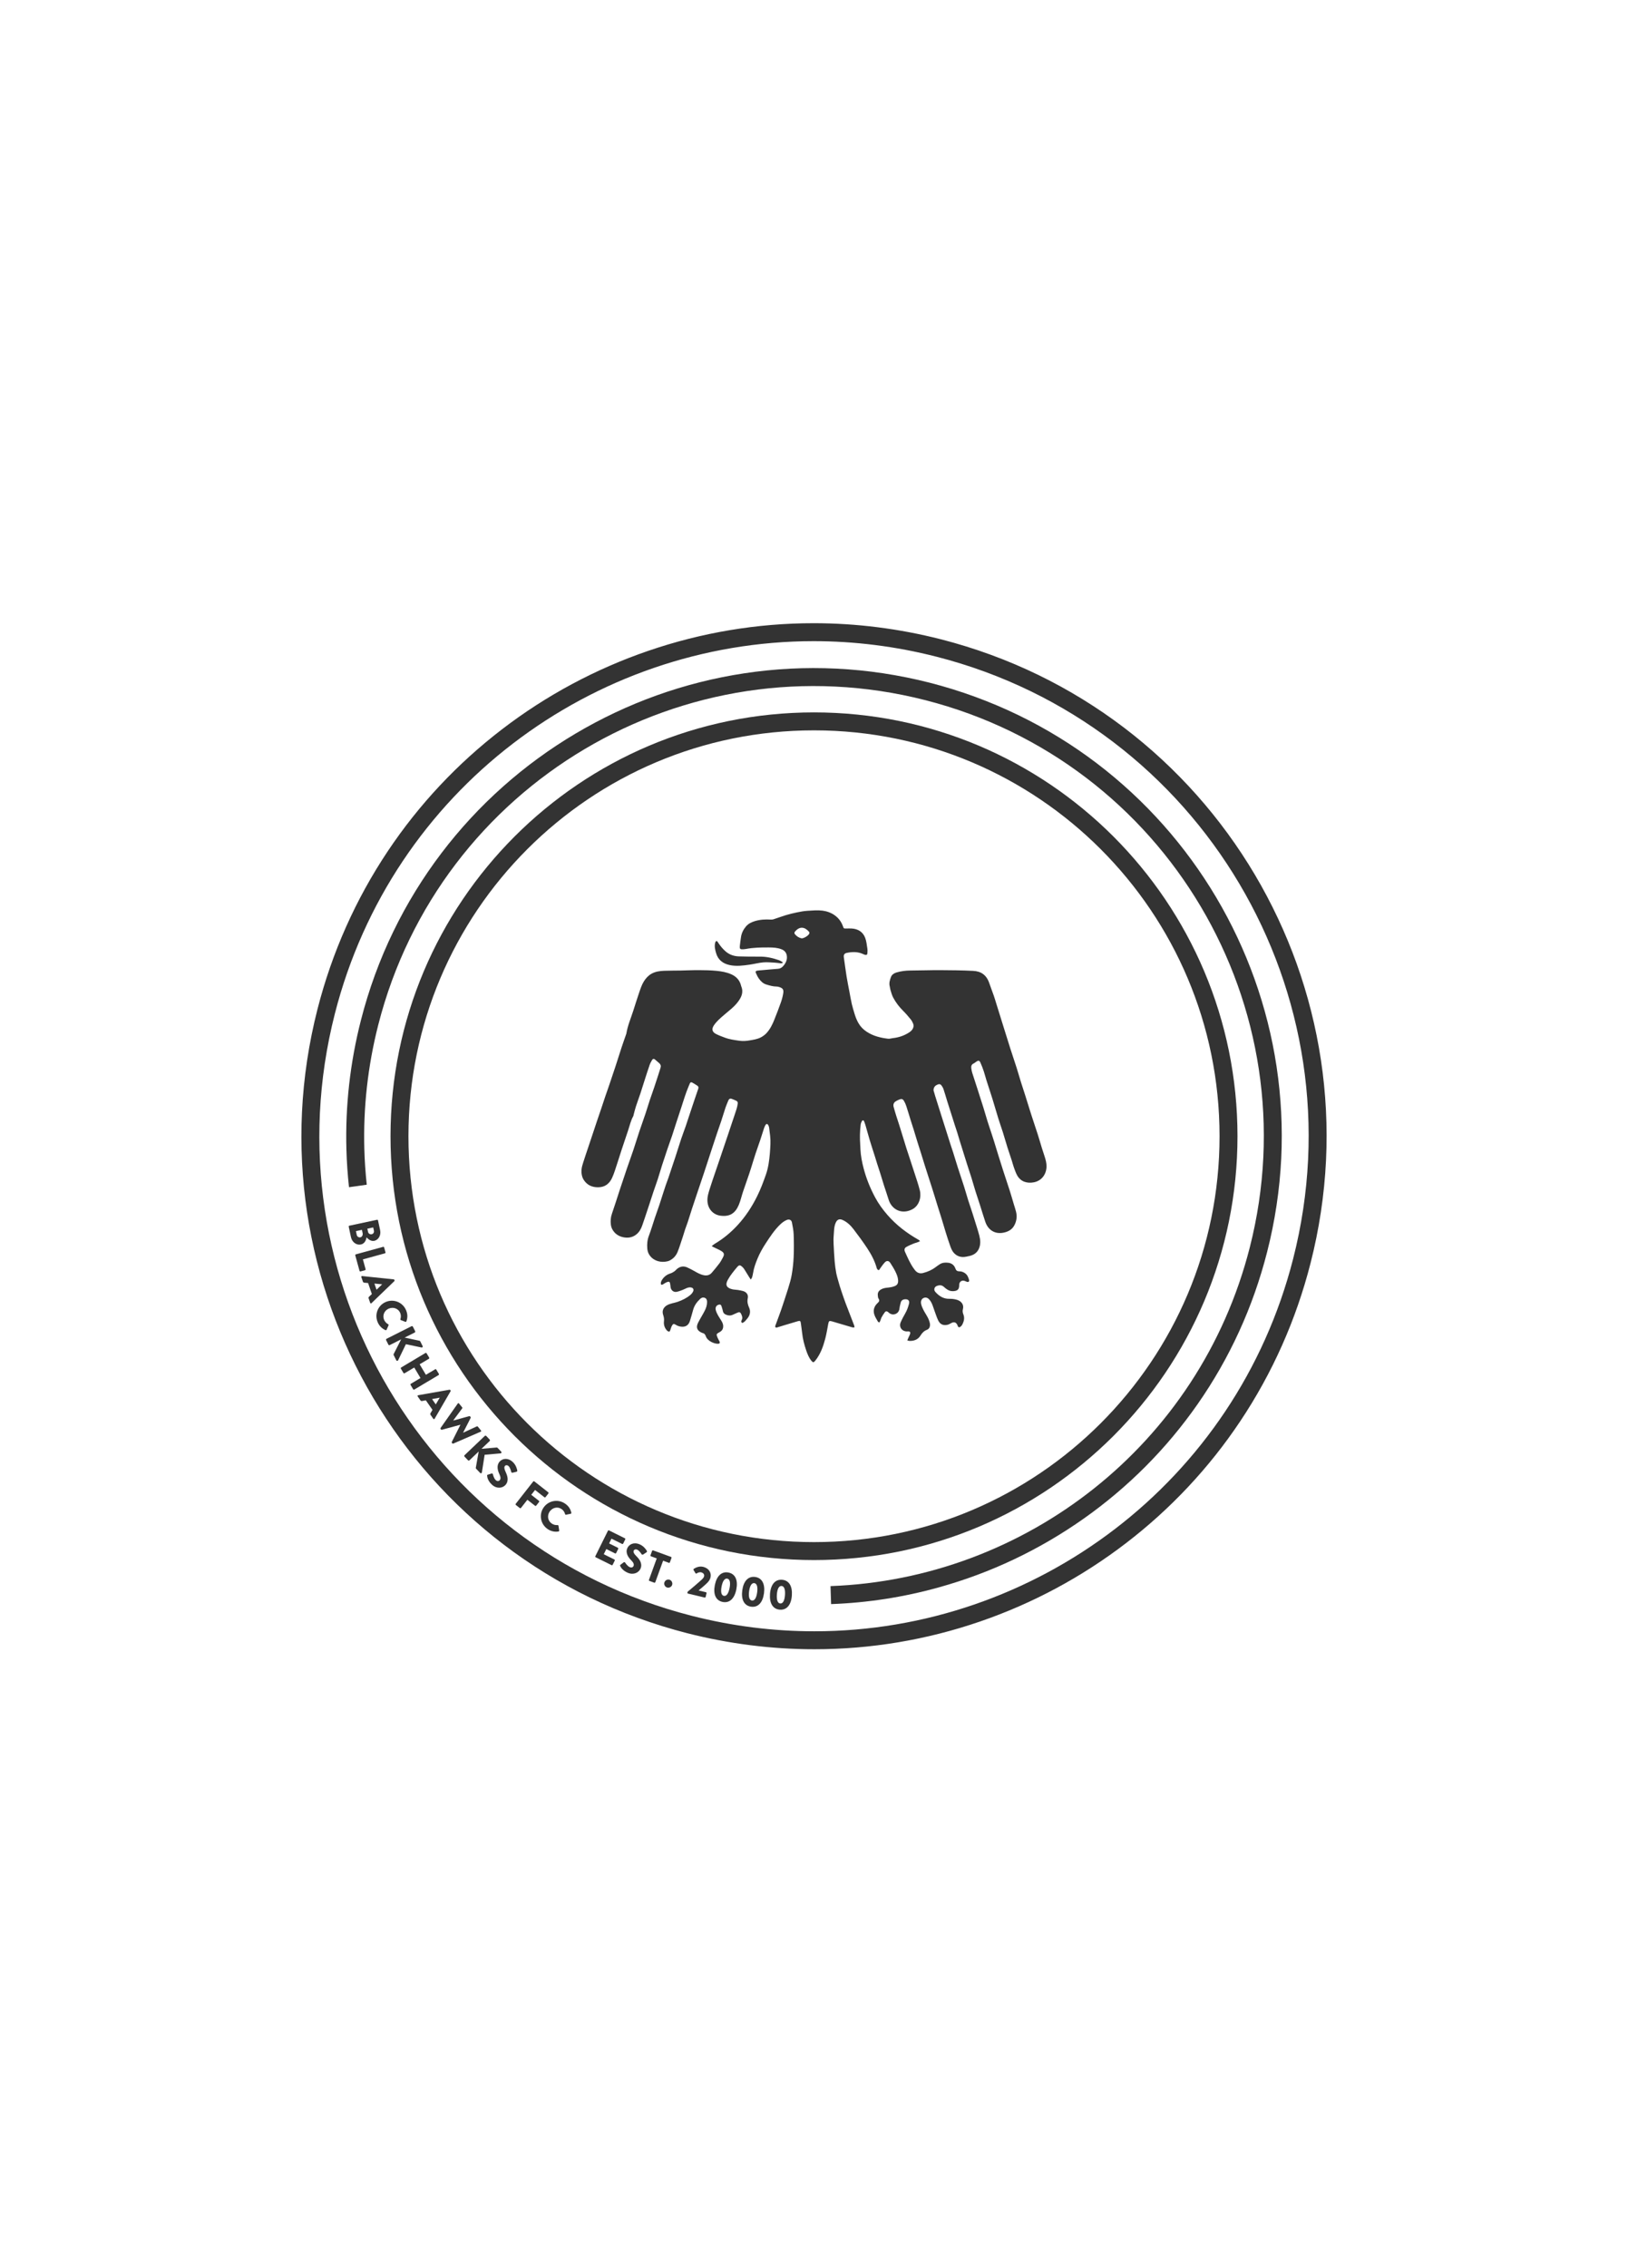 <?xml version="1.0" encoding="utf-8"?>
<!-- Generator: Adobe Illustrator 16.0.3, SVG Export Plug-In . SVG Version: 6.00 Build 0)  -->
<!DOCTYPE svg PUBLIC "-//W3C//DTD SVG 1.1//EN" "http://www.w3.org/Graphics/SVG/1.1/DTD/svg11.dtd">
<svg version="1.1" id="Layer_1" xmlns="http://www.w3.org/2000/svg" xmlns:xlink="http://www.w3.org/1999/xlink" x="0px" y="0px"
	 width="380px" height="529px" viewBox="0 0 380 529" enable-background="new 0 0 380 529" xml:space="preserve">
<g id="Layer_1_1_" display="none">
</g>
<g id="Layer_2" display="none">
</g>
<g id="circles_for_icons">
</g>
<g>
	<path fill="#333333" d="M297.969,248.738c-1.045-6.946-2.785-13.825-5.16-20.458c-2.348-6.565-5.349-12.944-8.91-18.949
		c-3.564-6.013-7.715-11.697-12.348-16.91c-4.675-5.265-9.883-10.091-15.476-14.349c-5.691-4.332-11.849-8.111-18.285-11.24
		c-6.603-3.205-13.587-5.759-20.757-7.597c-7.178-1.83-14.526-2.943-21.861-3.294c-7.148-0.351-14.356,0.022-21.429,1.091
		c-6.946,1.045-13.833,2.778-20.466,5.153c-6.565,2.353-12.936,5.355-18.949,8.917c-6.005,3.556-11.697,7.716-16.91,12.347
		c-5.266,4.676-10.091,9.882-14.34,15.476c-4.332,5.692-8.119,11.846-11.241,18.278c-3.213,6.602-5.767,13.593-7.596,20.764
		c-2.525,9.874-3.661,20.002-3.384,30.1c0.082,2.951,0.284,5.896,0.605,8.824l4.145-0.584c-0.298-2.765-0.493-5.558-0.567-8.358
		c-0.262-9.522,0.784-19.248,3.257-28.942c14.356-56.167,71.532-90.062,127.7-75.707c56.166,14.356,90.062,71.524,75.705,127.699
		c-11.8,46.16-52.515,77.284-97.847,78.926l0.137,4.198c8.478-0.306,16.887-1.605,25.127-3.899
		c12.137-3.367,23.52-8.769,33.835-16.037c10.389-7.325,19.329-16.303,26.573-26.679c7.5-10.74,12.961-22.674,16.23-35.479
		c1.838-7.17,2.943-14.526,3.301-21.854C299.402,263.026,299.037,255.812,297.969,248.738z"/>
	<path fill="#333333" d="M189.918,149.538c9.463,0,19.076,1.172,28.668,3.624c61.768,15.788,99.04,78.657,83.253,140.423
		c-13.334,52.177-60.271,86.877-111.756,86.877c-9.463,0-19.076-1.171-28.668-3.623c-61.766-15.788-99.041-78.659-83.252-140.424
		C91.497,184.239,138.433,149.54,189.918,149.538 M189.921,145.349v4.188V145.349c-13.169,0-26.178,2.176-38.67,6.466
		c-12.283,4.217-23.744,10.365-34.064,18.271c-10.423,7.986-19.393,17.545-26.66,28.415c-7.519,11.246-13.044,23.653-16.424,36.877
		c-2.009,7.861-3.224,15.921-3.614,23.956c-0.379,7.832,0.021,15.734,1.193,23.486c1.15,7.609,3.052,15.154,5.655,22.42
		c2.577,7.195,5.863,14.184,9.766,20.767c3.903,6.585,8.457,12.818,13.533,18.533c5.127,5.769,10.832,11.058,16.958,15.719
		c6.239,4.747,12.979,8.893,20.033,12.316c7.236,3.513,14.89,6.312,22.751,8.325c9.745,2.488,19.739,3.751,29.705,3.751
		c13.167,0,26.174-2.175,38.668-6.464c12.284-4.219,23.743-10.366,34.062-18.271c10.424-7.987,19.395-17.547,26.66-28.417
		c7.518-11.245,13.045-23.652,16.424-36.878c2.01-7.858,3.226-15.92,3.614-23.953c0.38-7.833-0.021-15.735-1.192-23.488
		c-1.148-7.611-3.053-15.154-5.654-22.42c-2.577-7.195-5.862-14.182-9.766-20.767c-3.904-6.583-8.457-12.819-13.534-18.532
		c-5.125-5.77-10.831-11.059-16.955-15.719c-6.24-4.747-12.981-8.892-20.035-12.317c-7.235-3.514-14.892-6.313-22.751-8.324
		C209.878,146.612,199.885,145.349,189.921,145.349L189.921,145.349z"/>
	<g>
		<path fill="#333333" d="M166.126,290.622c0.297-0.226,0.484-0.402,0.701-0.53c2.016-1.188,3.791-2.667,5.371-4.387
			c1.85-2.014,3.326-4.273,4.538-6.723c0.806-1.627,1.44-3.317,2.038-5.027c0.555-1.587,0.771-3.217,0.917-4.877
			c0.065-0.74,0.103-1.479,0.139-2.219c0.063-1.301-0.144-2.576-0.303-3.856c-0.029-0.229-0.121-0.472-0.25-0.663
			c-0.196-0.286-0.439-0.253-0.605,0.051c-0.115,0.211-0.23,0.426-0.305,0.654c-0.322,0.974-0.619,1.957-0.944,2.93
			c-0.346,1.034-0.726,2.057-1.066,3.094c-0.342,1.035-0.653,2.082-0.979,3.125c-0.157,0.498-0.311,0.998-0.48,1.494
			c-0.488,1.422-0.994,2.84-1.471,4.268c-0.339,1.015-0.564,2.072-0.979,3.054c-0.849,2.011-2.144,2.806-4.295,2.521
			c-1.728-0.229-2.942-1.611-3.028-3.43c-0.049-1.02,0.263-1.941,0.554-2.877c0.356-1.146,0.751-2.279,1.135-3.416
			c0.329-0.971,0.666-1.94,0.996-2.91c0.353-1.035,0.699-2.068,1.049-3.104c0.336-0.994,0.675-1.986,1.01-2.981
			c0.348-1.035,0.692-2.073,1.039-3.11c0.346-1.036,0.705-2.069,1.033-3.111c0.125-0.393,0.195-0.805,0.255-1.213
			c0.042-0.279-0.062-0.524-0.342-0.647c-0.376-0.166-0.748-0.356-1.139-0.476c-0.3-0.092-0.559,0.042-0.687,0.357
			c-0.221,0.545-0.472,1.081-0.659,1.636c-0.349,1.035-0.652,2.085-0.995,3.122c-0.334,1.015-0.698,2.022-1.041,3.035
			c-0.329,0.973-0.648,1.948-0.97,2.925c-0.334,1.018-0.667,2.036-1,3.053c-0.346,1.059-0.688,2.117-1.04,3.174
			c-0.364,1.1-0.737,2.192-1.106,3.288c-0.16,0.476-0.324,0.95-0.482,1.427c-0.402,1.196-0.81,2.396-1.202,3.599
			c-0.332,1.017-0.637,2.041-0.971,3.058c-0.197,0.6-0.437,1.188-0.639,1.788c-0.188,0.556-0.347,1.123-0.528,1.683
			c-0.227,0.703-0.457,1.408-0.697,2.109c-0.169,0.494-0.341,0.988-0.538,1.473c-0.361,0.886-0.98,1.559-1.822,1.994
			c-0.321,0.166-0.705,0.245-1.07,0.289c-1.554,0.187-3.12-0.437-3.87-1.894c-0.184-0.357-0.276-0.788-0.311-1.191
			c-0.083-1.008,0-1.991,0.373-2.966c0.521-1.363,0.923-2.771,1.388-4.154c0.341-1.014,0.713-2.017,1.053-3.029
			c0.339-1.016,0.656-2.037,0.983-3.055c0.167-0.519,0.331-1.039,0.511-1.555c0.199-0.576,0.427-1.145,0.623-1.723
			c0.545-1.611,1.087-3.225,1.618-4.842c0.469-1.433,0.908-2.873,1.385-4.302c0.324-0.974,0.7-1.928,1.034-2.897
			c0.335-0.972,0.645-1.95,0.969-2.925c0.359-1.078,0.717-2.156,1.08-3.232c0.294-0.87,0.598-1.736,0.889-2.605
			c0.084-0.251,0.032-0.506-0.182-0.653c-0.41-0.284-0.839-0.544-1.276-0.783c-0.24-0.132-0.429,0.012-0.523,0.239
			c-0.276,0.664-0.552,1.329-0.801,2.003c-0.235,0.635-0.438,1.279-0.65,1.922c-0.191,0.58-0.372,1.166-0.563,1.746
			c-0.374,1.139-0.754,2.275-1.126,3.416c-0.338,1.036-0.664,2.078-1.005,3.113c-0.192,0.58-0.404,1.152-0.605,1.729
			c-0.172,0.492-0.349,0.985-0.516,1.483c-0.408,1.22-0.821,2.438-1.213,3.66c-0.34,1.062-0.638,2.133-0.982,3.191
			c-0.324,0.998-0.69,1.979-1.024,2.973c-0.341,1.014-0.664,2.034-0.997,3.051c-0.321,0.977-0.646,1.949-0.971,2.923
			c-0.208,0.62-0.423,1.239-0.636,1.858c-0.274,0.799-0.663,1.527-1.318,2.078c-0.82,0.69-1.791,0.918-2.827,0.766
			c-0.95-0.14-1.797-0.526-2.44-1.291c-0.406-0.482-0.665-1.041-0.747-1.646c-0.116-0.873-0.06-1.73,0.24-2.59
			c0.648-1.855,1.226-3.734,1.84-5.604c0.542-1.641,1.086-3.275,1.644-4.907c0.495-1.446,1.024-2.882,1.51-4.329
			c0.48-1.43,0.912-2.872,1.388-4.301c0.477-1.429,0.993-2.845,1.473-4.272c0.34-1.014,0.637-2.042,0.973-3.058
			c0.337-1.015,0.707-2.02,1.05-3.033c0.322-0.951,0.631-1.907,0.94-2.863c0.182-0.559,0.346-1.125,0.531-1.681
			c0.142-0.428,0.031-0.778-0.293-1.066c-0.326-0.292-0.665-0.568-0.991-0.859c-0.259-0.231-0.515-0.178-0.67,0.076
			c-0.238,0.387-0.457,0.799-0.605,1.226c-0.416,1.195-0.795,2.403-1.184,3.607c-0.327,1.018-0.636,2.041-0.975,3.056
			c-0.337,1.012-0.718,2.012-1.047,3.028c-0.207,0.639-0.356,1.297-0.531,1.947c-0.022,0.084-0.022,0.179-0.064,0.252
			c-0.608,1.073-0.847,2.28-1.241,3.43c-0.509,1.486-1.006,2.976-1.498,4.469c-0.335,1.015-0.64,2.04-0.98,3.055
			c-0.391,1.158-0.721,2.349-1.23,3.454c-0.623,1.354-1.659,2.195-3.281,2.195c-1.41-0.002-2.521-0.504-3.297-1.661
			c-0.489-0.732-0.617-1.597-0.555-2.451c0.042-0.584,0.23-1.158,0.406-1.72c0.346-1.105,0.727-2.199,1.093-3.297
			c0.326-0.975,0.653-1.946,0.977-2.921c0.359-1.078,0.713-2.157,1.075-3.233c0.349-1.036,0.71-2.066,1.058-3.102
			c0.322-0.953,0.63-1.909,0.952-2.861c0.231-0.683,0.476-1.36,0.712-2.041c0.171-0.495,0.339-0.992,0.506-1.489
			c0.396-1.179,0.798-2.357,1.184-3.54c0.467-1.432,0.913-2.872,1.386-4.303c0.327-0.995,0.684-1.981,1.027-2.971
			c0.029-0.083,0.073-0.163,0.086-0.248c0.294-1.823,1.023-3.516,1.59-5.256c0.466-1.433,0.901-2.878,1.395-4.302
			c0.313-0.903,0.601-1.821,1.12-2.647c0.454-0.722,1.018-1.336,1.743-1.75c0.906-0.517,1.939-0.664,2.971-0.703
			c1.291-0.047,2.583-0.032,3.875-0.056c1.421-0.027,2.844-0.102,4.265-0.093c1.357,0.007,2.72,0.031,4.068,0.164
			c1.169,0.116,2.343,0.311,3.437,0.793c1.166,0.512,1.975,1.35,2.297,2.609c0.017,0.063,0.023,0.131,0.048,0.19
			c0.604,1.424,0.045,2.593-0.807,3.703c-0.917,1.195-2.133,2.066-3.255,3.041c-0.841,0.731-1.702,1.448-2.324,2.396
			c-0.543,0.825-0.42,1.506,0.454,1.967c0.671,0.354,1.397,0.61,2.111,0.88c1.091,0.412,2.241,0.56,3.389,0.724
			c0.815,0.117,1.62,0.058,2.419-0.081c0.883-0.152,1.788-0.28,2.587-0.698c0.494-0.258,0.972-0.608,1.347-1.018
			c0.835-0.912,1.378-2.019,1.83-3.163c0.521-1.319,1.04-2.639,1.509-3.976c0.245-0.697,0.438-1.423,0.553-2.15
			c0.135-0.863-0.127-1.194-0.962-1.447c-0.187-0.057-0.386-0.106-0.579-0.107c-0.846-0.001-1.645-0.239-2.439-0.483
			c-0.768-0.236-1.305-0.794-1.748-1.428c-0.273-0.389-0.467-0.839-0.666-1.275c-0.13-0.285-0.026-0.466,0.291-0.516
			c0.39-0.061,0.784-0.083,1.176-0.118c1.242-0.109,2.483-0.229,3.725-0.32c0.476-0.035,0.853-0.268,1.143-0.584
			c0.657-0.717,1.066-1.559,0.876-2.566c-0.131-0.695-0.582-1.152-1.242-1.409c-0.938-0.364-1.923-0.41-2.91-0.418
			c-1.797-0.016-3.59,0.021-5.365,0.351c-0.236,0.044-0.478,0.067-0.718,0.078c-0.624,0.026-0.768-0.088-0.721-0.698
			c0.054-0.696,0.172-1.388,0.266-2.081c0.131-0.958,0.537-1.794,1.154-2.53c0.555-0.661,1.292-1.02,2.102-1.264
			c1.214-0.366,2.451-0.428,3.707-0.354c0.214,0.012,0.444-0.007,0.648-0.074c0.954-0.309,1.893-0.665,2.852-0.952
			c0.835-0.251,1.685-0.464,2.54-0.638c0.833-0.171,1.678-0.333,2.524-0.386c1.174-0.071,2.353-0.185,3.534-0.034
			c2.043,0.261,3.991,1.474,4.74,3.629c0.182,0.522,0.191,0.539,0.74,0.535c0.415-0.004,0.831-0.026,1.247-0.004
			c1.508,0.079,2.67,0.756,3.212,2.188c0.297,0.786,0.373,1.659,0.507,2.499c0.058,0.364,0.028,0.746,0,1.116
			c-0.026,0.322-0.174,0.409-0.493,0.344c-0.128-0.026-0.256-0.066-0.374-0.125c-1.28-0.629-2.616-0.614-3.971-0.325
			c-0.537,0.115-0.733,0.474-0.655,1.015c0.217,1.495,0.405,2.993,0.643,4.484c0.184,1.144,0.42,2.279,0.636,3.42
			c0.19,1.01,0.36,2.025,0.589,3.026c0.173,0.764,0.421,1.513,0.641,2.268c0.222,0.756,0.514,1.481,0.909,2.169
			c0.481,0.838,1.136,1.492,1.938,2.015c1.52,0.995,3.229,1.414,5.003,1.618c0.336,0.039,0.688-0.097,1.036-0.134
			c1.436-0.151,2.769-0.601,3.967-1.415c0.761-0.519,1.089-1.276,0.82-1.961c-0.14-0.361-0.334-0.722-0.58-1.021
			c-0.553-0.675-1.122-1.344-1.742-1.958c-0.943-0.935-1.745-1.972-2.355-3.14c-0.291-0.553-0.439-1.182-0.631-1.784
			c-0.08-0.249-0.082-0.52-0.152-0.771c-0.222-0.791,0.025-1.537,0.295-2.241c0.207-0.54,0.724-0.871,1.293-1.036
			c1.057-0.307,2.135-0.443,3.242-0.448c2.318-0.009,4.641-0.098,6.961-0.087c2.561,0.012,5.123,0.038,7.682,0.17
			c1.811,0.094,3.094,0.927,3.752,2.852c0.331,0.969,0.701,1.926,1.042,2.893c0.18,0.515,0.334,1.037,0.496,1.557
			c0.599,1.918,1.194,3.837,1.791,5.756c0.534,1.709,1.062,3.42,1.608,5.125c0.473,1.476,0.979,2.942,1.448,4.418
			c0.345,1.081,0.646,2.176,0.984,3.26c0.311,1.001,0.649,1.995,0.967,2.994c0.362,1.144,0.716,2.293,1.076,3.438
			c0.149,0.479,0.3,0.957,0.455,1.434c0.483,1.473,0.981,2.941,1.452,4.418c0.34,1.06,0.643,2.133,0.97,3.196
			c0.198,0.646,0.428,1.283,0.629,1.931c0.241,0.771,0.468,1.541,0.45,2.371c-0.045,1.845-1.172,3.348-3.01,3.682
			c-0.75,0.138-1.445,0.108-2.125-0.129c-0.741-0.26-1.325-0.8-1.707-1.476c-0.338-0.6-0.558-1.272-0.795-1.926
			c-0.187-0.514-0.31-1.045-0.479-1.563c-0.329-1.019-0.677-2.032-1.006-3.048c-0.206-0.646-0.393-1.296-0.587-1.943
			c-0.165-0.544-0.318-1.092-0.493-1.632c-0.352-1.079-0.729-2.15-1.066-3.234c-0.467-1.502-0.894-3.016-1.359-4.518
			c-0.461-1.479-0.957-2.947-1.426-4.424c-0.211-0.666-0.373-1.347-0.597-2.008c-0.239-0.7-0.491-1.398-0.803-2.069
			c-0.222-0.477-0.438-0.497-0.892-0.212c-0.225,0.14-0.416,0.336-0.65,0.442c-0.509,0.233-0.639,0.636-0.57,1.133
			c0.051,0.367,0.117,0.736,0.229,1.088c0.44,1.395,0.903,2.782,1.353,4.173c0.417,1.288,0.832,2.574,1.232,3.865
			c0.33,1.062,0.627,2.135,0.961,3.196c0.32,1.022,0.67,2.032,1.004,3.049c0.191,0.579,0.378,1.161,0.559,1.745
			c0.349,1.123,0.688,2.254,1.037,3.377c0.356,1.148,0.717,2.295,1.086,3.438c0.5,1.536,1.022,3.064,1.512,4.602
			c0.332,1.039,0.629,2.088,0.941,3.136c0.182,0.604,0.391,1.206,0.54,1.819c0.271,1.104,0.117,2.17-0.421,3.172
			c-0.546,1.016-1.492,1.481-2.542,1.686c-2.01,0.391-3.562-0.65-4.205-2.497c-0.444-1.276-0.815-2.579-1.229-3.866
			c-0.353-1.099-0.73-2.191-1.076-3.293c-0.333-1.062-0.629-2.137-0.959-3.199c-0.331-1.062-0.688-2.119-1.03-3.181
			c-0.188-0.58-0.366-1.165-0.549-1.75c-0.365-1.164-0.733-2.329-1.095-3.496c-0.201-0.647-0.381-1.3-0.584-1.946
			c-0.217-0.687-0.451-1.367-0.67-2.052c-0.289-0.896-0.567-1.793-0.854-2.688c-0.283-0.894-0.575-1.785-0.854-2.68
			c-0.291-0.939-0.554-1.888-0.869-2.818c-0.114-0.343-0.312-0.675-0.539-0.96c-0.11-0.139-0.398-0.253-0.562-0.21
			c-0.495,0.128-0.949,0.374-1.14,0.898c-0.07,0.196-0.118,0.441-0.064,0.633c0.231,0.842,0.503,1.675,0.765,2.509
			c0.358,1.146,0.722,2.29,1.084,3.434c0.33,1.041,0.662,2.08,0.992,3.121c0.351,1.103,0.694,2.208,1.049,3.31
			c0.221,0.686,0.453,1.364,0.675,2.051c0.19,0.603,0.373,1.209,0.561,1.813c0.169,0.542,0.328,1.085,0.507,1.626
			c0.475,1.451,0.965,2.898,1.429,4.354c0.348,1.08,0.646,2.176,0.985,3.258c0.329,1.041,0.69,2.07,1.024,3.107
			c0.323,0.997,0.632,2,0.942,3.002c0.224,0.729,0.461,1.455,0.649,2.194c0.269,1.054,0.351,2.111-0.137,3.14
			c-0.429,0.903-1.179,1.383-2.115,1.608c-0.274,0.067-0.556,0.124-0.834,0.177c-1.144,0.23-2.149-0.074-2.905-0.943
			c-0.357-0.414-0.588-0.969-0.779-1.493c-0.402-1.105-0.752-2.231-1.104-3.354c-0.325-1.039-0.623-2.093-0.944-3.135
			c-0.32-1.043-0.66-2.081-0.984-3.123c-0.223-0.71-0.436-1.42-0.655-2.128c-0.187-0.606-0.373-1.209-0.565-1.81
			c-0.334-1.043-0.672-2.079-1.006-3.12c-0.263-0.81-0.523-1.617-0.777-2.429c-0.29-0.916-0.566-1.838-0.854-2.756
			c-0.256-0.811-0.524-1.617-0.774-2.429c-0.307-0.979-0.594-1.966-0.898-2.948c-0.227-0.729-0.471-1.452-0.699-2.181
			c-0.338-1.084-0.652-2.175-1.007-3.252c-0.142-0.432-0.327-0.859-0.562-1.249c-0.256-0.425-0.553-0.503-1.016-0.328
			c-0.324,0.124-0.649,0.273-0.938,0.467c-0.448,0.303-0.586,0.764-0.448,1.275c0.196,0.739,0.422,1.472,0.649,2.202
			c0.214,0.687,0.453,1.365,0.67,2.051c0.334,1.062,0.658,2.128,0.986,3.192c0.235,0.771,0.473,1.543,0.711,2.312
			c0.133,0.418,0.277,0.826,0.414,1.242c0.489,1.493,0.985,2.985,1.465,4.481c0.425,1.329,0.893,2.653,1.225,4.008
			c0.387,1.571-0.152,3.574-1.791,4.414c-2.441,1.254-4.785,0.043-5.5-2.285c-0.332-1.084-0.712-2.155-1.059-3.236
			c-0.316-0.999-0.61-2.006-0.926-3.004c-0.229-0.729-0.478-1.451-0.709-2.18c-0.178-0.562-0.341-1.129-0.519-1.689
			c-0.384-1.207-0.783-2.406-1.149-3.616c-0.35-1.148-0.656-2.307-0.99-3.458c-0.104-0.357-0.222-0.711-0.358-1.056
			c-0.119-0.299-0.366-0.328-0.53-0.045c-0.141,0.241-0.246,0.521-0.279,0.794c-0.193,1.547-0.222,3.1-0.11,4.654
			c0.026,0.371,0.034,0.744,0.053,1.115c0.078,1.514,0.362,2.989,0.748,4.455c0.613,2.338,1.511,4.559,2.642,6.684
			c0.802,1.512,1.804,2.893,2.933,4.185c2.067,2.372,4.528,4.24,7.254,5.781c0.106,0.061,0.187,0.157,0.343,0.294
			c-0.5,0.32-1.025,0.388-1.498,0.579c-0.583,0.235-1.168,0.483-1.712,0.795c-0.446,0.256-0.521,0.66-0.306,1.136
			c0.602,1.333,1.174,2.684,2.031,3.882c0.115,0.159,0.229,0.322,0.355,0.472c0.489,0.565,1.096,0.77,1.829,0.582
			c1.069-0.271,2.065-0.705,2.95-1.381c0.295-0.226,0.604-0.432,0.912-0.638c0.619-0.412,1.312-0.456,2.021-0.369
			c0.813,0.101,1.392,0.568,1.653,1.32c0.177,0.511,0.447,0.677,0.956,0.681c0.481,0.006,0.929,0.156,1.339,0.463
			c0.534,0.398,0.743,0.963,0.908,1.553c0.09,0.32-0.116,0.512-0.447,0.443c-0.168-0.033-0.321-0.131-0.482-0.195
			c-0.74-0.301-1.38,0.125-1.375,0.916c0.008,1.027-0.384,1.396-1.424,1.44c-0.611,0.024-1.115-0.177-1.58-0.528
			c-0.191-0.146-0.385-0.295-0.559-0.459c-0.479-0.449-1.021-0.457-1.594-0.258c-0.65,0.23-0.868,0.906-0.413,1.422
			c0.856,0.967,1.892,1.633,3.241,1.609c0.619-0.012,1.216,0.052,1.811,0.232c1.029,0.312,1.668,1.153,1.384,2.179
			c-0.114,0.417-0.06,0.816,0.104,1.219c0.357,0.867,0.126,1.681-0.295,2.454c-0.101,0.185-0.273,0.347-0.445,0.473
			c-0.215,0.154-0.419,0.094-0.545-0.147c-0.04-0.076-0.055-0.167-0.088-0.246c-0.287-0.699-0.812-0.865-1.475-0.493
			c-0.281,0.156-0.576,0.33-0.884,0.393c-1.018,0.202-1.705-0.112-2.157-1.057c-0.338-0.705-0.565-1.46-0.841-2.195
			c-0.335-0.895-0.541-1.85-1.186-2.604c-0.433-0.509-0.929-0.632-1.453-0.361c-0.437,0.228-0.622,0.796-0.483,1.38
			c0.232,0.978,0.771,1.807,1.271,2.648c0.34,0.568,0.619,1.148,0.758,1.804c0.135,0.646-0.062,1.317-0.666,1.544
			c-0.718,0.273-1.146,0.745-1.537,1.374c-0.6,0.962-1.57,1.275-2.67,1.212c-0.104-0.006-0.2-0.062-0.393-0.126
			c0.113-0.262,0.211-0.487,0.31-0.713c0.122-0.279,0.283-0.547,0.358-0.838c0.094-0.366-0.059-0.522-0.445-0.543
			c-0.087-0.004-0.175,0.016-0.264,0.017c-1.2,0.025-1.971-1.031-1.502-2.127c0.316-0.738,0.709-1.451,1.104-2.154
			c0.394-0.693,0.653-1.432,0.845-2.197c0.166-0.667-0.177-1.051-0.875-1.021c-0.541,0.022-0.927,0.239-1.07,0.791
			c-0.076,0.297-0.152,0.594-0.213,0.893c-0.049,0.232-0.059,0.48-0.114,0.711c-0.271,1.088-1.501,1.497-2.371,0.793
			c-0.085-0.069-0.163-0.146-0.249-0.215c-0.264-0.215-0.543-0.229-0.748,0.047c-0.285,0.381-0.549,0.779-0.773,1.199
			c-0.201,0.373-0.213,0.84-0.543,1.208c-0.123-0.091-0.263-0.141-0.316-0.235c-0.278-0.493-0.596-0.977-0.788-1.502
			c-0.392-1.076-0.113-2.034,0.72-2.803c0.35-0.323,0.544-0.59,0.217-1.051c-0.129-0.182-0.129-0.461-0.158-0.697
			c-0.084-0.637,0.172-1.098,0.723-1.422c0.548-0.328,1.146-0.388,1.761-0.447c0.474-0.047,0.949-0.15,1.396-0.314
			c0.691-0.253,0.906-0.701,0.852-1.438c-0.057-0.719-0.333-1.364-0.639-1.988c-0.334-0.686-0.754-1.333-1.162-1.979
			c-0.358-0.562-0.846-0.635-1.303-0.15c-0.418,0.441-0.756,0.956-1.112,1.448c-0.112,0.159-0.179,0.416-0.411,0.329
			c-0.15-0.057-0.307-0.254-0.352-0.418c-0.467-1.729-1.312-3.285-2.293-4.758c-0.992-1.494-2.06-2.939-3.148-4.365
			c-0.68-0.887-1.492-1.66-2.54-2.133c-0.762-0.344-1.282-0.09-1.614,0.67c-0.428,0.979-0.369,2.015-0.464,3.033
			c-0.059,0.629-0.047,1.27-0.017,1.902c0.062,1.355,0.136,2.712,0.246,4.062c0.078,0.893,0.195,1.787,0.359,2.666
			c0.145,0.75,0.37,1.482,0.579,2.22c0.179,0.631,0.369,1.26,0.578,1.88c0.341,1.015,0.681,2.029,1.058,3.031
			c0.646,1.717,1.322,3.422,1.979,5.134c0.045,0.116,0.047,0.247,0.084,0.457c-0.208,0-0.381,0.037-0.526-0.007
			c-1.572-0.455-3.143-0.924-4.711-1.39c-0.638-0.188-0.767-0.101-0.89,0.541c-0.226,1.18-0.407,2.372-0.716,3.532
			c-0.481,1.819-1.116,3.589-2.322,5.089c-0.369,0.46-0.536,0.468-0.904,0.016c-0.591-0.726-0.927-1.581-1.221-2.45
			c-0.435-1.284-0.785-2.594-0.926-3.95c-0.081-0.783-0.219-1.558-0.312-2.336c-0.063-0.526-0.171-0.638-0.667-0.499
			c-1.072,0.305-2.138,0.633-3.205,0.953c-0.563,0.173-1.122,0.36-1.688,0.522c-0.331,0.096-0.504-0.098-0.385-0.44
			c0.266-0.762,0.56-1.517,0.839-2.272c0.167-0.451,0.338-0.897,0.49-1.354c0.545-1.64,1.105-3.272,1.616-4.921
			c0.335-1.084,0.675-2.178,0.867-3.293c0.236-1.373,0.394-2.774,0.454-4.17c0.077-1.748,0.064-3.504,0.001-5.254
			c-0.033-0.933-0.227-1.863-0.405-2.785c-0.118-0.612-0.634-0.823-1.195-0.592c-0.597,0.246-1.092,0.622-1.555,1.069
			c-1.338,1.289-2.341,2.83-3.35,4.367c-0.743,1.134-1.415,2.313-1.93,3.571c-0.446,1.094-0.863,2.195-1.041,3.375
			c-0.051,0.347-0.135,0.688-0.234,1.023c-0.044,0.148-0.164,0.276-0.302,0.502c-0.152-0.232-0.247-0.367-0.334-0.51
			c-0.402-0.648-0.793-1.307-1.207-1.948c-0.13-0.2-0.299-0.382-0.478-0.541c-0.498-0.45-0.738-0.417-1.181,0.11
			c-0.789,0.939-1.57,1.883-2.163,2.964c-0.683,1.239-0.204,1.889,1.046,2.19c0.422,0.103,0.87,0.096,1.303,0.162
			c0.389,0.062,0.777,0.133,1.156,0.232c0.847,0.23,1.343,0.855,1.159,1.703c-0.18,0.829,0.003,1.488,0.333,2.238
			c0.391,0.892,0.161,1.822-0.505,2.562c-0.325,0.361-0.604,0.815-1.121,0.955c-0.301-0.177-0.249-0.436-0.138-0.642
			c0.275-0.515,0.117-0.973-0.105-1.439c-0.214-0.448-0.435-0.522-0.885-0.308c-0.393,0.187-0.792,0.363-1.195,0.531
			c-0.402,0.168-0.812,0.146-1.223,0.021c-0.488-0.149-0.869-0.39-0.971-0.947c-0.062-0.343-0.193-0.672-0.287-1.011
			c-0.067-0.25-0.194-0.503-0.453-0.495c-0.234,0.008-0.524,0.111-0.688,0.273c-0.271,0.273-0.333,0.645-0.226,1.039
			c0.23,0.841,0.717,1.542,1.173,2.263c0.28,0.445,0.545,0.879,0.554,1.448c0.011,0.647-0.257,1.084-0.8,1.386
			c-0.848,0.479-0.856,0.481-0.5,1.348c0.114,0.278,0.277,0.539,0.42,0.808c0.184,0.345,0.08,0.562-0.303,0.58
			c-0.872,0.041-2.494-0.627-2.868-1.744c-0.141-0.415-0.359-0.69-0.8-0.771c-0.042-0.006-0.082-0.03-0.123-0.046
			c-1.143-0.492-1.443-1.26-0.868-2.378c0.489-0.95,1.072-1.853,1.553-2.808c0.313-0.621,0.527-1.293,0.525-2.008
			c0-0.426-0.122-0.795-0.548-0.961c-0.407-0.156-0.765-0.033-1.081,0.268c-0.758,0.719-1.356,1.533-1.63,2.566
			c-0.23,0.864-0.489,1.721-0.75,2.576c-0.304,0.992-1.033,1.45-2.054,1.317c-0.417-0.056-0.801-0.159-1.168-0.392
			c-0.565-0.357-0.708-0.312-1.018,0.27c-0.14,0.263-0.197,0.569-0.308,0.851c-0.061,0.153-0.14,0.403-0.235,0.415
			c-0.163,0.021-0.392-0.064-0.513-0.187c-0.604-0.614-0.856-1.39-0.756-2.226c0.064-0.526-0.023-0.996-0.189-1.475
			c-0.323-0.922,0.045-1.762,0.906-2.251c0.78-0.442,1.666-0.509,2.487-0.796c1.079-0.377,2.094-0.876,2.973-1.615
			c0.244-0.206,0.464-0.479,0.609-0.764c0.272-0.534-0.011-0.951-0.61-0.988c-0.677-0.045-1.203,0.354-1.79,0.577
			c-0.466,0.179-0.938,0.366-1.424,0.46c-0.7,0.135-1.297-0.339-1.413-1.049c-0.049-0.303-0.057-0.612-0.121-0.912
			c-0.078-0.354-0.217-0.453-0.563-0.361c-0.265,0.073-0.517,0.215-0.755,0.361c-0.237,0.145-0.434,0.374-0.787,0.279
			c-0.155-0.443,0.046-0.842,0.259-1.168c0.467-0.711,1.126-1.199,1.96-1.457c0.322-0.1,0.624-0.291,0.908-0.479
			c0.197-0.132,0.342-0.339,0.524-0.496c0.748-0.649,1.583-0.815,2.494-0.391c0.554,0.259,1.1,0.532,1.63,0.838
			c0.702,0.401,1.398,0.806,2.208,0.96c0.724,0.141,1.364-0.01,1.851-0.575c0.614-0.712,1.214-1.437,1.779-2.187
			c0.313-0.416,0.555-0.887,0.806-1.348c0.413-0.756,0.323-1.14-0.43-1.578c-0.544-0.319-1.133-0.562-1.7-0.843
			C166.468,290.838,166.364,290.766,166.126,290.622z M187.12,218.852c0.566-0.001,1.618-0.669,1.775-1.108
			c0.045-0.122,0.031-0.33-0.046-0.419c-1.025-1.174-2.203-1.354-3.298-0.03c-0.14,0.17-0.172,0.354-0.033,0.537
			C185.941,218.397,186.513,218.726,187.12,218.852z"/>
		<path fill="#333333" d="M182.678,224.575c-0.136,0.035-0.274,0.108-0.407,0.098c-0.457-0.037-0.911-0.126-1.369-0.15
			c-0.914-0.046-1.838-0.146-2.743-0.068c-1.062,0.091-2.106,0.375-3.166,0.527c-1.562,0.224-3.14,0.436-4.7,0.093
			c-1.545-0.339-2.695-1.193-3.153-2.808c-0.211-0.745-0.402-1.483-0.239-2.258c0.037-0.179,0.108-0.427,0.236-0.49
			c0.253-0.122,0.365,0.144,0.484,0.324c0.51,0.768,1.073,1.484,1.787,2.085c0.878,0.74,1.9,1.086,3.013,1.126
			c1.641,0.059,3.285,0.068,4.928,0.057c1.555-0.011,3.037,0.33,4.489,0.835c0.312,0.109,0.583,0.328,0.874,0.495
			C182.701,224.485,182.689,224.529,182.678,224.575z"/>
	</g>
	<path fill="#333333" d="M190,170.339c52.28,0,94.661,42.382,94.661,94.661c0,52.281-42.381,94.663-94.661,94.663
		c-52.279,0-94.661-42.382-94.661-94.663C95.339,212.721,137.721,170.339,190,170.339 M190,166.15
		c-6.704,0-13.405,0.675-19.917,2.008c-6.349,1.299-12.594,3.237-18.562,5.762c-5.858,2.477-11.507,5.544-16.792,9.115
		c-5.234,3.535-10.155,7.596-14.626,12.067c-4.473,4.474-8.533,9.394-12.068,14.627c-3.57,5.285-6.637,10.935-9.114,16.792
		c-2.523,5.967-4.463,12.212-5.762,18.561c-1.333,6.512-2.008,13.212-2.008,19.917c0,6.704,0.675,13.406,2.008,19.919
		c1.299,6.348,3.237,12.591,5.762,18.561c2.477,5.858,5.544,11.509,9.114,16.793c3.536,5.232,7.596,10.154,12.068,14.627
		c4.472,4.472,9.393,8.53,14.626,12.067c5.285,3.569,10.935,6.638,16.792,9.113c5.968,2.522,12.213,4.464,18.562,5.763
		c6.512,1.331,13.212,2.008,19.917,2.008s13.406-0.677,19.918-2.008c6.348-1.299,12.591-3.238,18.562-5.763
		c5.856-2.478,11.506-5.544,16.791-9.113c5.232-3.537,10.154-7.597,14.627-12.067c4.472-4.473,8.533-9.395,12.066-14.627
		c3.571-5.284,6.639-10.935,9.115-16.793c2.523-5.968,4.462-12.213,5.761-18.561c1.334-6.513,2.009-13.215,2.009-19.919
		c0-6.705-0.675-13.405-2.009-19.917c-1.299-6.349-3.237-12.594-5.761-18.561c-2.479-5.858-5.544-11.508-9.115-16.792
		c-3.533-5.233-7.596-10.154-12.066-14.626c-4.473-4.472-9.395-8.532-14.627-12.068c-5.285-3.57-10.936-6.637-16.791-9.114
		c-5.971-2.524-12.215-4.463-18.562-5.762C203.405,166.826,196.704,166.15,190,166.15L190,166.15z"/>
	<g>
		<path fill="#333333" d="M88.01,284.486c0.098-0.021,0.203,0.037,0.225,0.146l0.488,2.275c0.246,1.152-0.342,2.27-1.369,2.488
			c-0.752,0.162-1.443-0.396-1.786-0.804c-0.104,0.566-0.414,1.458-1.312,1.651c-1.095,0.232-2.093-0.564-2.342-1.727l-0.518-2.424
			c-0.023-0.104,0.047-0.203,0.146-0.224L88.01,284.486z M83.271,288.025c0.081,0.382,0.463,0.637,0.863,0.55
			c0.392-0.082,0.594-0.566,0.514-0.948l-0.169-0.79l-1.397,0.299L83.271,288.025z M85.911,287.326
			c0.079,0.371,0.459,0.617,0.85,0.533c0.391-0.082,0.597-0.453,0.518-0.823l-0.164-0.765l-1.368,0.293L85.911,287.326z"/>
		<path fill="#333333" d="M89.432,290.798c0.097-0.024,0.205,0.028,0.233,0.134l0.314,1.146c0.027,0.097-0.037,0.206-0.132,0.232
			l-5.141,1.412l0.63,2.293c0.028,0.104-0.037,0.205-0.133,0.231l-1.049,0.289c-0.096,0.026-0.205-0.028-0.233-0.134l-0.995-3.619
			c-0.029-0.108,0.036-0.207,0.133-0.233L89.432,290.798z"/>
		<path fill="#333333" d="M84.532,297.611l7.369,0.772c0.066,0.009,0.137,0.058,0.159,0.124l0.032,0.096
			c0.022,0.065-0.003,0.146-0.049,0.195l-5.337,5.139c-0.104,0.1-0.251,0.065-0.301-0.075l-0.361-1.05
			c-0.058-0.168-0.027-0.264,0.124-0.41l0.629-0.596l-0.882-2.567l-0.872-0.08c-0.129-0.009-0.279-0.074-0.344-0.263l-0.357-1.039
			C84.293,297.717,84.391,297.6,84.532,297.611z M87.887,300.8l1.311-1.255l-0.003-0.009l-1.801-0.173L87.887,300.8z"/>
		<path fill="#333333" d="M94.782,305.578c0.386,0.92,0.387,1.724,0.078,2.59c-0.039,0.113-0.149,0.16-0.253,0.116l-1.049-0.406
			c-0.091-0.037-0.134-0.139-0.095-0.229c0.161-0.471,0.137-0.99-0.052-1.442c-0.437-1.041-1.624-1.439-2.657-1.007
			c-1.022,0.429-1.544,1.558-1.107,2.6c0.183,0.434,0.537,0.838,0.961,1.049c0.081,0.041,0.132,0.161,0.091,0.243l-0.463,1.038
			c-0.039,0.093-0.162,0.134-0.252,0.097c-0.871-0.37-1.489-1.044-1.833-1.863c-0.774-1.841,0.068-3.94,1.91-4.713
			C91.901,302.873,94.008,303.734,94.782,305.578z"/>
		<path fill="#333333" d="M96.054,309.31c0.116-0.057,0.258-0.016,0.322,0.109l0.524,1.044c0.059,0.113,0.01,0.263-0.106,0.321
			l-2.346,1.179l3.467,0.738c0.062,0.014,0.147,0.072,0.173,0.125l0.565,1.124c0.085,0.169-0.066,0.356-0.249,0.327l-3.664-0.775
			l-1.819,3.764c-0.084,0.165-0.33,0.166-0.417-0.002l-0.617-1.23c-0.031-0.063-0.037-0.16-0.019-0.193l1.766-3.469l-2.659,1.336
			c-0.116,0.059-0.264,0.011-0.322-0.105l-0.525-1.041c-0.062-0.128-0.009-0.268,0.107-0.323L96.054,309.31z"/>
		<path fill="#333333" d="M99.307,315.554c0.086-0.049,0.209-0.018,0.261,0.065l0.609,1.021c0.056,0.096,0.019,0.21-0.066,0.263
			l-2.162,1.286l1.462,2.453l2.162-1.287c0.085-0.052,0.204-0.028,0.261,0.066l0.607,1.02c0.051,0.085,0.021,0.209-0.065,0.262
			l-5.678,3.383c-0.086,0.051-0.21,0.02-0.261-0.064l-0.608-1.021c-0.055-0.094-0.019-0.208,0.066-0.262l2.256-1.345l-1.461-2.453
			l-2.257,1.345c-0.085,0.051-0.204,0.028-0.259-0.065l-0.609-1.02c-0.051-0.085-0.021-0.209,0.066-0.262L99.307,315.554z"/>
		<path fill="#333333" d="M97.615,325.406l7.301-1.285c0.066-0.008,0.147,0.019,0.188,0.078l0.058,0.081
			c0.04,0.057,0.038,0.144,0.007,0.202l-3.723,6.409c-0.071,0.125-0.224,0.134-0.31,0.013l-0.634-0.91
			c-0.103-0.147-0.1-0.248,0.004-0.43l0.441-0.748l-1.556-2.227l-0.86,0.164c-0.126,0.027-0.288,0.006-0.403-0.158l-0.628-0.9
			C97.413,325.571,97.473,325.434,97.615,325.406z M101.718,327.55l0.917-1.566l-0.006-0.009l-1.779,0.329L101.718,327.55z"/>
		<path fill="#333333" d="M106.846,327.348c0.083-0.119,0.211-0.121,0.299-0.012l0.737,0.905c0.05,0.062,0.046,0.167,0.004,0.228
			l-2.081,2.803l0.026,0.029l3.7-1.016c0.066-0.018,0.142,0,0.193,0.061l0.114,0.142c0.056,0.068,0.056,0.146,0.021,0.2
			l-1.747,3.418l0.025,0.03l3.166-1.471c0.066-0.028,0.171-0.012,0.222,0.051l0.736,0.905c0.089,0.107,0.063,0.231-0.071,0.292
			l-6.392,2.771c-0.075,0.033-0.171,0.012-0.222-0.052l-0.102-0.123c-0.043-0.054-0.05-0.141-0.022-0.201l2.012-3.993l-0.019-0.022
			l-4.312,1.168c-0.065,0.015-0.147-0.008-0.192-0.062l-0.101-0.123c-0.05-0.063-0.056-0.164-0.005-0.231L106.846,327.348z"/>
		<path fill="#333333" d="M113.157,334.898c0.093-0.091,0.241-0.096,0.338,0.008l0.806,0.846c0.089,0.094,0.087,0.249-0.007,0.339
			l-1.902,1.812l3.533-0.303c0.063-0.008,0.162,0.022,0.203,0.067l0.87,0.911c0.129,0.139,0.039,0.363-0.144,0.387l-3.732,0.326
			l-0.644,4.134c-0.033,0.184-0.267,0.254-0.398,0.116l-0.951-0.999c-0.048-0.05-0.082-0.142-0.073-0.177l0.679-3.836l-2.156,2.055
			c-0.094,0.089-0.249,0.087-0.339-0.008l-0.807-0.847c-0.096-0.103-0.087-0.248,0.008-0.341L113.157,334.898z"/>
		<path fill="#333333" d="M113.854,343.945l0.907-0.29c0.147-0.041,0.272,0.104,0.291,0.187c0.015,0.044,0.182,0.919,0.666,1.366
			c0.292,0.272,0.675,0.287,0.912,0.029c0.286-0.309,0.247-0.778-0.068-1.438c-0.399-0.832-0.734-2.057,0.08-2.935
			c0.671-0.727,1.915-0.937,3.042,0.109c0.762,0.707,0.988,1.637,1.058,2.002c0.041,0.134-0.095,0.251-0.172,0.276l-0.896,0.217
			c-0.125,0.032-0.318-0.023-0.337-0.136c-0.031-0.098-0.192-0.994-0.639-1.409c-0.263-0.245-0.624-0.254-0.807-0.055
			c-0.251,0.271-0.222,0.679,0.139,1.447c0.36,0.76,0.854,2.046-0.067,3.042c-0.7,0.755-2.058,0.911-3.135-0.087
			c-0.951-0.883-1.112-1.765-1.124-2.093C113.695,344.045,113.699,343.991,113.854,343.945z"/>
		<path fill="#333333" d="M124.455,345.532c0.062-0.079,0.179-0.103,0.266-0.034l3.254,2.551c0.087,0.07,0.094,0.188,0.032,0.268
			l-0.671,0.854c-0.062,0.08-0.179,0.103-0.267,0.034l-2.177-1.706l-0.887,1.131l1.792,1.405c0.079,0.061,0.094,0.187,0.032,0.266
			l-0.671,0.855c-0.061,0.079-0.188,0.096-0.266,0.033l-1.792-1.404l-1.498,1.909c-0.062,0.079-0.188,0.096-0.268,0.032L120.409,351
			c-0.085-0.067-0.094-0.188-0.033-0.268L124.455,345.532z"/>
		<path fill="#333333" d="M131.893,350.682c0.823,0.566,1.257,1.239,1.466,2.136c0.029,0.115-0.039,0.215-0.151,0.235l-1.1,0.227
			c-0.098,0.017-0.188-0.043-0.206-0.143c-0.118-0.479-0.419-0.905-0.823-1.183c-0.931-0.642-2.147-0.336-2.781,0.588
			c-0.627,0.914-0.456,2.146,0.473,2.784c0.389,0.268,0.904,0.418,1.376,0.364c0.091-0.012,0.198,0.062,0.208,0.155l0.173,1.122
			c0.018,0.099-0.063,0.2-0.161,0.218c-0.934,0.16-1.817-0.071-2.551-0.573c-1.647-1.132-2.073-3.354-0.942-5
			C128.009,349.966,130.245,349.551,131.893,350.682z"/>
		<path fill="#333333" d="M141.898,357.021c0.045-0.091,0.156-0.137,0.255-0.087l3.703,1.839c0.1,0.049,0.131,0.164,0.086,0.254
			l-0.483,0.977c-0.046,0.089-0.156,0.133-0.255,0.086l-2.478-1.229l-0.551,1.109l2.04,1.013c0.089,0.043,0.13,0.164,0.085,0.254
			l-0.484,0.976c-0.049,0.097-0.165,0.13-0.253,0.084l-2.04-1.01l-0.599,1.204l2.478,1.229c0.099,0.05,0.13,0.165,0.086,0.256
			l-0.484,0.976c-0.044,0.089-0.156,0.136-0.253,0.087l-3.705-1.839c-0.098-0.047-0.13-0.165-0.086-0.255L141.898,357.021z"/>
		<path fill="#333333" d="M144.829,364.949l0.757-0.577c0.125-0.087,0.292,0.005,0.336,0.076c0.029,0.034,0.483,0.803,1.089,1.062
			c0.368,0.156,0.733,0.041,0.869-0.281c0.165-0.386-0.032-0.816-0.551-1.329c-0.657-0.649-1.387-1.688-0.917-2.789
			c0.387-0.91,1.486-1.526,2.9-0.925c0.957,0.405,1.483,1.205,1.674,1.526c0.083,0.11-0.007,0.27-0.07,0.316l-0.771,0.508
			c-0.107,0.074-0.307,0.086-0.363-0.013c-0.063-0.082-0.519-0.872-1.079-1.112c-0.331-0.14-0.672-0.024-0.778,0.224
			c-0.145,0.34,0.021,0.715,0.622,1.317c0.595,0.589,1.497,1.635,0.963,2.886c-0.402,0.945-1.628,1.554-2.977,0.977
			c-1.195-0.508-1.646-1.285-1.767-1.586C144.713,365.095,144.701,365.048,144.829,364.949z"/>
		<path fill="#333333" d="M153.294,363.461l-1.342-0.486c-0.104-0.037-0.148-0.149-0.114-0.244l0.372-1.022
			c0.034-0.095,0.14-0.151,0.244-0.113l4.167,1.515c0.104,0.037,0.148,0.148,0.114,0.242l-0.372,1.023
			c-0.034,0.095-0.14,0.153-0.244,0.114L154.777,364l-1.821,5.013c-0.034,0.096-0.149,0.147-0.243,0.113l-1.126-0.408
			c-0.093-0.035-0.148-0.149-0.114-0.243L153.294,363.461z"/>
		<path fill="#333333" d="M156.273,368.434c0.494,0.162,0.775,0.717,0.615,1.208c-0.157,0.486-0.709,0.76-1.202,0.6
			c-0.485-0.157-0.761-0.699-0.603-1.187C155.243,368.565,155.789,368.276,156.273,368.434z"/>
		<path fill="#333333" d="M160.497,371.243c0.74-0.606,2.642-2.214,3.424-2.95c0.173-0.166,0.364-0.407,0.429-0.678
			c0.088-0.369-0.144-0.773-0.687-0.905c-0.399-0.094-0.825,0.103-1.059,0.261c-0.096,0.062-0.213,0.032-0.272-0.062l-0.449-0.745
			c-0.053-0.073-0.035-0.191,0.051-0.253c0,0,1.014-0.766,2.169-0.489c1.389,0.332,1.994,1.41,1.737,2.487
			c-0.123,0.516-0.339,0.771-0.68,1.174c-0.444,0.479-1.488,1.326-2.097,1.859l1.71,0.408c0.097,0.022,0.163,0.132,0.141,0.229
			l-0.208,0.875c-0.023,0.098-0.132,0.163-0.229,0.14l-3.886-0.926c-0.106-0.027-0.163-0.132-0.14-0.229L160.497,371.243z"/>
		<path fill="#333333" d="M166.853,369.696c0.423-2.146,1.587-3.249,3.184-2.938c1.598,0.314,2.256,1.777,1.834,3.924
			s-1.586,3.25-3.183,2.938C167.09,373.305,166.431,371.843,166.853,369.696z M170.294,370.372c0.252-1.283,0.062-2.073-0.537-2.191
			c-0.598-0.118-1.074,0.542-1.326,1.826c-0.254,1.294-0.062,2.074,0.536,2.193C169.564,372.316,170.038,371.668,170.294,370.372z"
			/>
		<path fill="#333333" d="M173.257,370.914c0.295-2.169,1.391-3.341,3.005-3.122c1.615,0.219,2.359,1.643,2.065,3.812
			c-0.295,2.168-1.392,3.341-3.004,3.121C173.709,374.504,172.963,373.083,173.257,370.914z M176.733,371.385
			c0.176-1.295-0.061-2.074-0.666-2.156c-0.604-0.082-1.041,0.605-1.216,1.902c-0.177,1.307,0.062,2.076,0.665,2.157
			C176.121,373.37,176.556,372.692,176.733,371.385z"/>
		<path fill="#333333" d="M179.73,371.746c0.161-2.182,1.185-3.42,2.808-3.3c1.625,0.12,2.454,1.491,2.293,3.676
			c-0.161,2.184-1.184,3.419-2.808,3.299C180.399,375.3,179.57,373.928,179.73,371.746z M183.228,372.005
			c0.096-1.307-0.188-2.069-0.795-2.113c-0.608-0.046-1.001,0.668-1.098,1.976c-0.097,1.313,0.188,2.065,0.796,2.108
			C182.739,374.021,183.13,373.319,183.228,372.005z"/>
	</g>
</g>
</svg>
